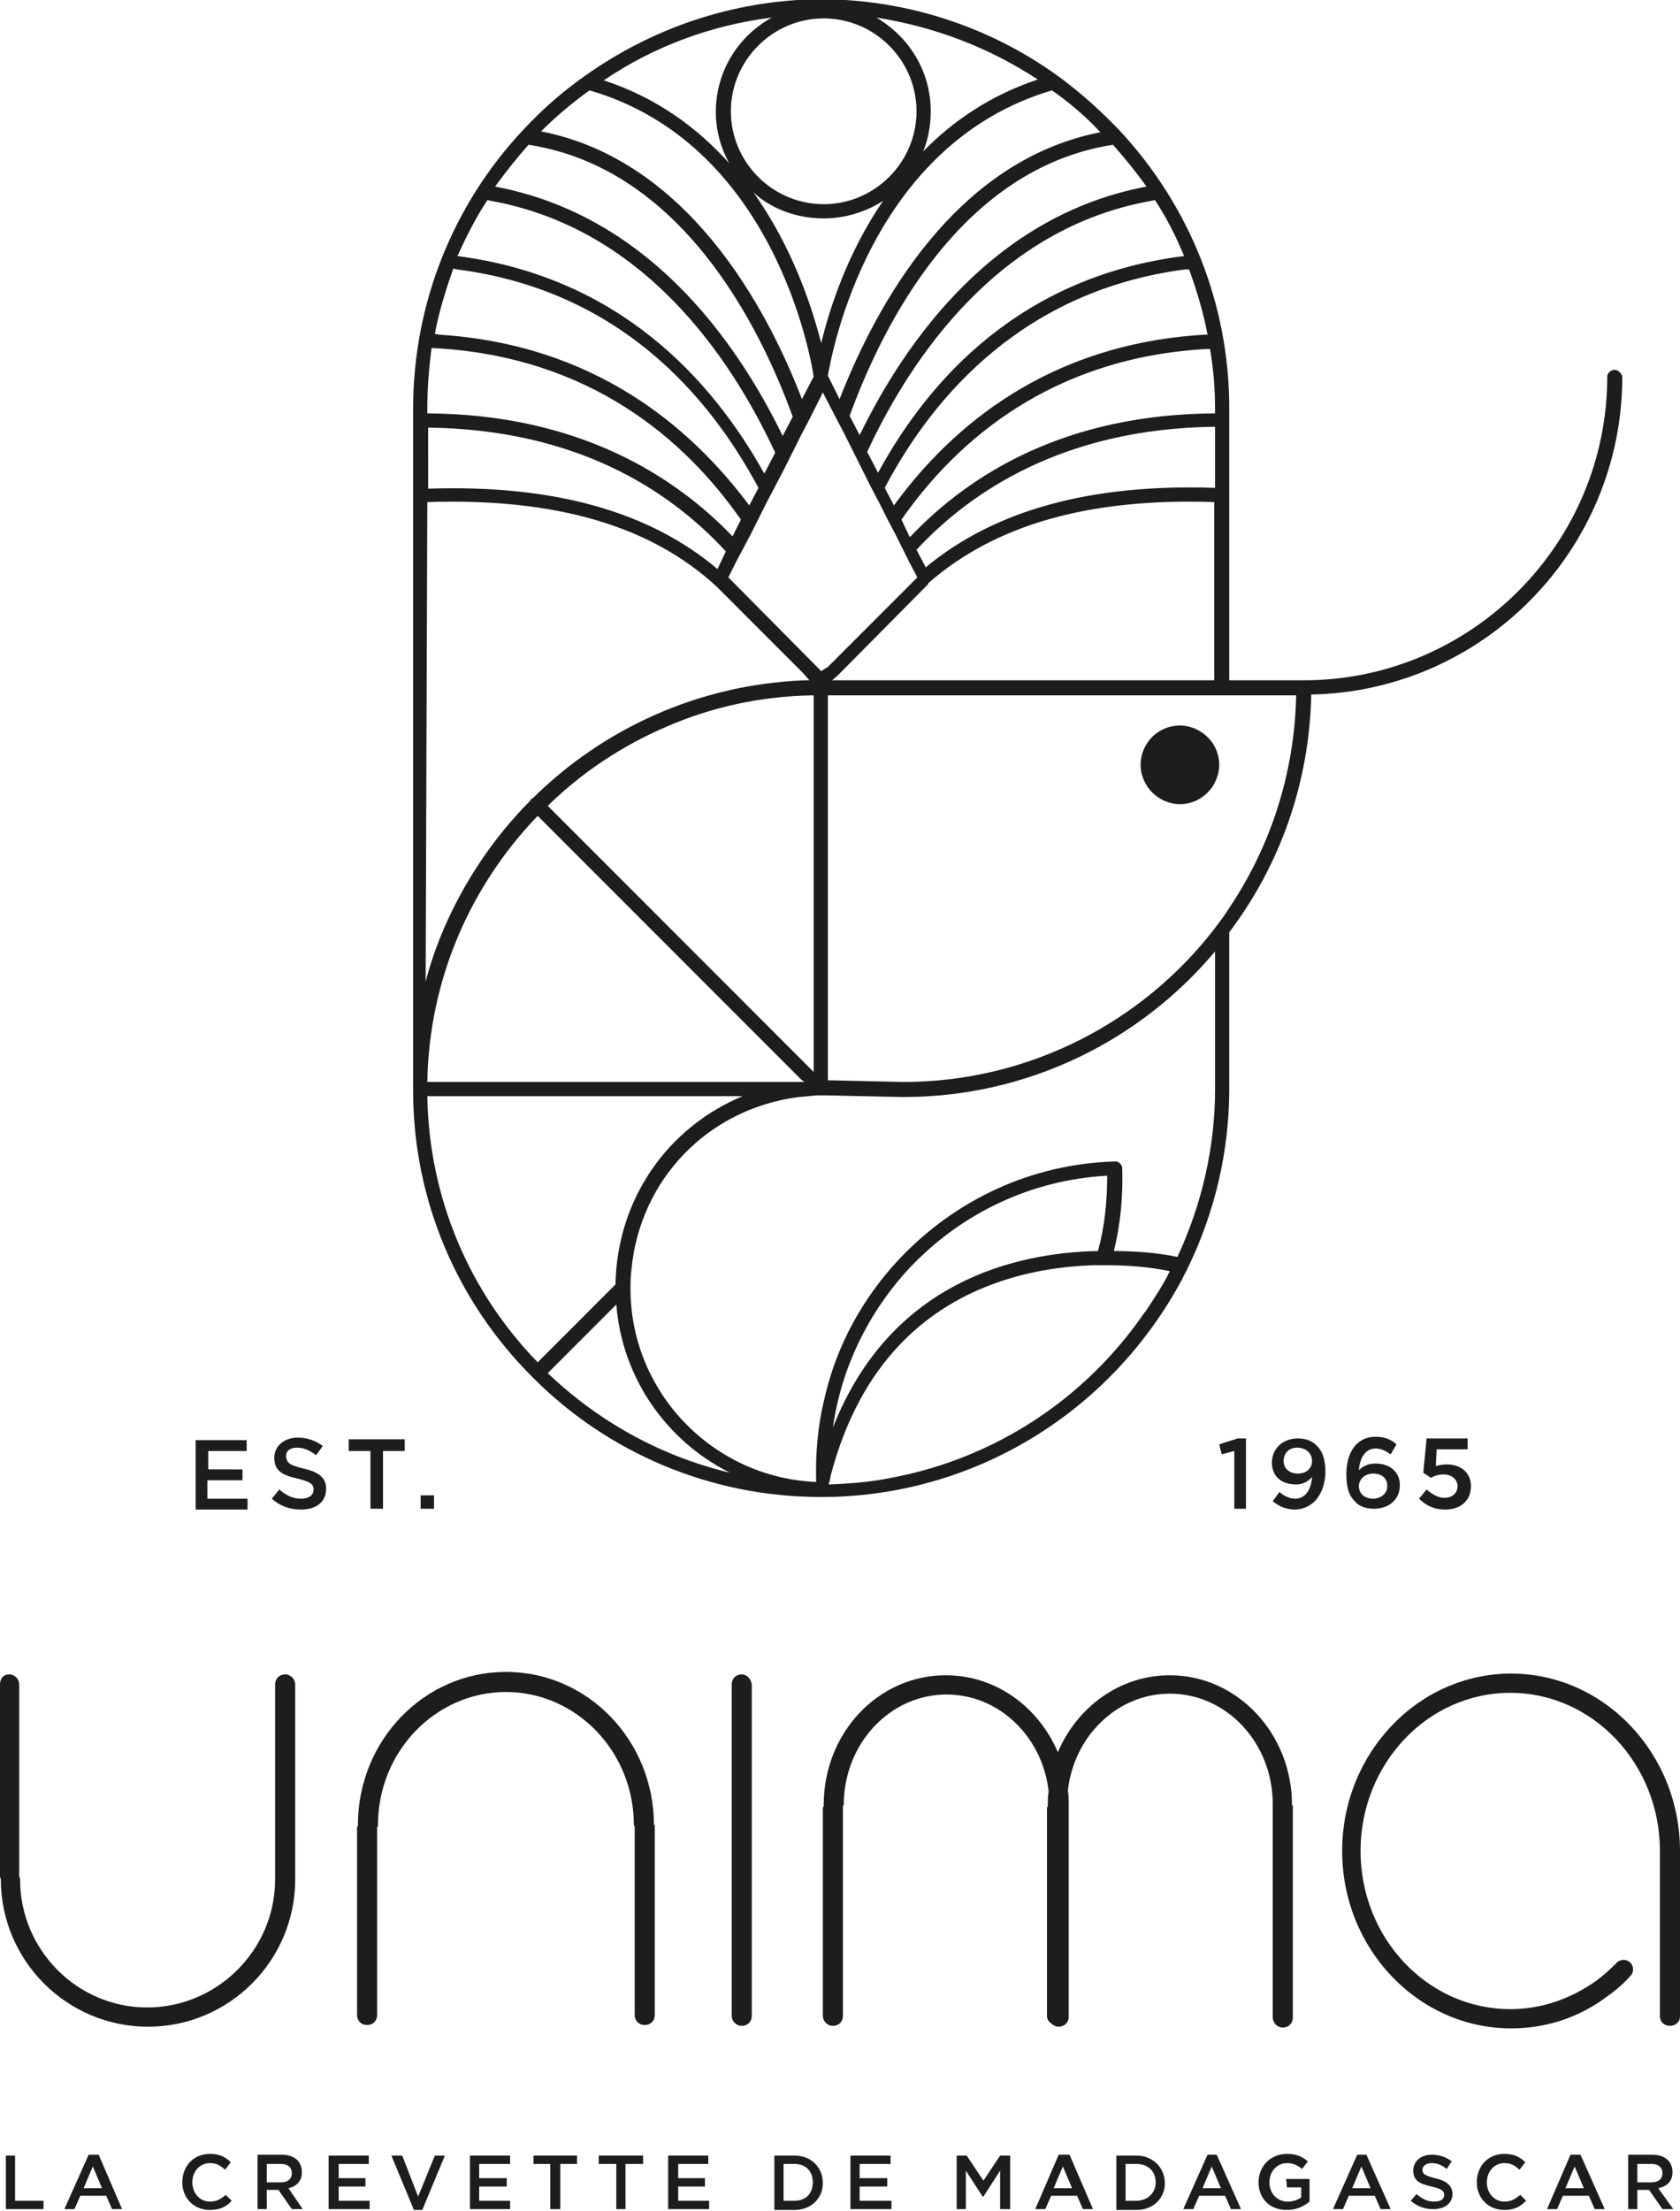 <?xml version="1.0" encoding="utf-8"?>
<!-- Generator: Adobe Illustrator 26.0.1, SVG Export Plug-In . SVG Version: 6.00 Build 0)  -->
<svg version="1.1" id="a" xmlns="http://www.w3.org/2000/svg" xmlns:xlink="http://www.w3.org/1999/xlink" x="0px" y="0px"
	 viewBox="0 0 200.9 264.2" style="enable-background:new 0 0 200.9 264.2;" xml:space="preserve">
<style type="text/css">
	.st0{fill:#1D1D1B;}
</style>
<path class="st0" d="M29.6,173.4h-4.7v2.2H29v1.3h-4.2v2.2h4.8v1.3l-6.2,0l0-8.3l6.1,0V173.4L29.6,173.4z"/>
<path class="st0" d="M36.3,175.5c1.8,0.4,2.7,1.1,2.7,2.4c0,1.6-1.2,2.5-3,2.5c-1.3,0-2.5-0.4-3.5-1.3l0.9-1.1
	c0.8,0.7,1.6,1.1,2.6,1.1c0.9,0,1.5-0.4,1.5-1.1c0-0.6-0.3-0.9-1.9-1.3c-1.8-0.4-2.8-0.9-2.8-2.5c0-1.4,1.2-2.4,2.8-2.4
	c1.2,0,2.2,0.4,3,1l-0.8,1.1c-0.8-0.6-1.5-0.9-2.3-0.9c-0.8,0-1.3,0.4-1.3,1C34.3,174.9,34.7,175.1,36.3,175.5L36.3,175.5z"/>
<path class="st0" d="M45.8,180.3h-1.5l0-6.9h-2.6V172l6.7,0v1.4h-2.6C45.8,173.4,45.8,180.3,45.8,180.3z"/>
<path class="st0" d="M50.3,180.3v-1.6h1.6v1.6H50.3z"/>
<path class="st0" d="M148,171.9h1l0,8.4h-1.4l0-6.9l-1.5,0.4l-0.3-1.2L148,171.9L148,171.9z"/>
<path class="st0" d="M154.9,180.4c-1.1,0-2-0.4-2.7-1l0.8-1.1c0.6,0.5,1.2,0.8,1.9,0.8c1.2,0,1.9-1.1,2-2.6
	c-0.4,0.5-1.1,0.9-1.9,0.9c-1.8,0-2.9-1-2.9-2.6c0-1.6,1.2-2.9,3.1-2.9c1,0,1.7,0.3,2.3,0.9c0.6,0.6,1,1.5,1,3.2
	C158.4,178.5,157.1,180.3,154.9,180.4L154.9,180.4z M155.1,173c-1,0-1.6,0.7-1.6,1.6c0,0.9,0.7,1.5,1.7,1.5c1.1,0,1.7-0.7,1.7-1.5
	C156.9,173.7,156.2,173,155.1,173L155.1,173z"/>
<path class="st0" d="M166.3,173.8c-0.6-0.4-1.1-0.7-1.8-0.7c-1.2,0-1.9,1.1-2,2.6c0.4-0.4,1-0.8,2-0.8c1.6,0,2.9,0.9,2.9,2.6
	s-1.3,2.8-3.1,2.8c-1,0-1.8-0.3-2.3-0.9c-0.6-0.6-1-1.5-1-3.2c0-2.6,1.2-4.5,3.5-4.5c1.1,0,1.8,0.3,2.5,0.9L166.3,173.8L166.3,173.8
	z M164.2,176.1c-1,0-1.7,0.7-1.7,1.5c0,0.9,0.7,1.5,1.7,1.5c1,0,1.7-0.7,1.7-1.5C165.9,176.7,165.3,176.1,164.2,176.1L164.2,176.1z"
	/>
<path class="st0" d="M170.6,171.9h4.9v1.3h-3.7l-0.1,2c0.4-0.1,0.8-0.2,1.3-0.2c1.6,0,2.9,0.9,2.9,2.6c0,1.7-1.2,2.8-3.1,2.8
	c-1.3,0-2.3-0.5-3.1-1.3l0.9-1.1c0.7,0.6,1.4,1,2.1,1c1,0,1.6-0.6,1.6-1.4s-0.7-1.4-1.7-1.4c-0.6,0-1.1,0.2-1.5,0.4l-0.9-0.6
	L170.6,171.9L170.6,171.9z"/>
<g>
	<path class="st0" d="M193.1,44.2c-0.5,0-0.9,0.4-0.9,0.8c0,20-16.3,36.3-36.3,36.3H147V48.8c0-12.4-4.7-24.2-13.2-33.3
		c-0.4-0.4-0.8-0.8-1.2-1.2c-1.9-1.9-4-3.7-6.2-5.3c-8.1-5.8-17.8-9-28-9.1c-0.1,0-0.2,0-0.3,0C87.6,0,77.9,3.4,69.9,9.1
		c-2.7,1.9-5.2,4.1-7.5,6.6c-8.1,8.7-13,20.4-13,33.2v80.7c0,0.2,0,0.4,0,0.6c0,0,0,0.1,0,0.1v0c0,13.3,5.4,25.4,14.2,34.2
		c5.8,5.9,5.8,5.9,0,0c-8.7-8.8,0.1,0.1,0.1,0.1c0,0,0.1,0.1,0.1,0.1c0,0,0,0,0,0c8.8,8.8,21,14.2,34.4,14.2
		c18.1,0,34.6-10,43.2-26.1c0.2-0.5,0.5-0.9,0.7-1.4c3.2-6.6,4.9-13.9,4.9-21.3v-18.7c6-7.9,9.6-17.8,9.8-28.4
		c20.6-0.4,37.2-17.3,37.2-38C193.9,44.6,193.5,44.2,193.1,44.2L193.1,44.2z M98.2,80.2L87.1,69l0.9-1.8l0.9-1.7l0.9-1.7l0.9-1.8
		l0.9-1.8l1-1.9l1.2-2.3l1-2l1-2l1.1-2.1l1.5-3l1.5,2.9l1.1,2.1l1,2l1,2l1.2,2.4l1,1.9l0.9,1.8l0.9,1.7l0.9,1.8l0.8,1.6l1,1.9
		c0,0-0.1,0.1-0.1,0.1l-7.1,7.1l-3.5,3.5L98.2,80.2L98.2,80.2z M65.5,96.3c4.1-4,8.9-7.2,14.3-9.5c5.3-2.3,11.2-3.6,17.3-3.7h0.2v45
		L65.5,96.3L65.5,96.3z M96.2,129.3H51.1c0.2-12.3,5.2-23.5,13.2-31.8L95.8,129L96.2,129.3C96.1,129.2,96.2,129.3,96.2,129.3z
		 M52.6,40l-0.6-0.1c0.5-2.7,1.3-5.2,2.2-7.8l0.5,0.1c19.2,2.5,30,14.9,36,26.1l-1.1,2.1C82.5,50.9,71,41.2,52.6,40z M98.2,41
		c-1.1-4.3-3.4-11.4-8.1-18c2.2,2,5.2,3.1,8.4,3.1c2.6,0,5.1-0.8,7.1-2.1C101.3,30.3,99.2,36.9,98.2,41L98.2,41z M100.2,80.7
		L100.2,80.7L111,69.8c0,0,0,0,0-0.1c8-7,19.2-10.2,34.2-9.7v21.3H99.5L100.2,80.7z M110.7,67.8l-1.1-2.1c6.5-7,17.7-14.5,35.7-14.7
		v7.3C130.3,57.8,118.9,61,110.7,67.8L110.7,67.8z M108.8,64.2l-1-2.1c6.7-9.6,18.1-19.4,36.6-20.4h0.3c0.4,2.3,0.6,4.7,0.6,7.2v0.5
		C127.6,49.5,116.1,56.5,108.8,64.2L108.8,64.2z M142.2,32.2c0.9,2.5,1.7,5.1,2.2,7.8l-0.4,0l0,0c-18.5,1.1-30.1,10.8-37.1,20.4
		l-1.1-2.1c5.9-11.2,16.8-23.6,35.9-26.1C141.8,32.2,142.2,32.2,142.2,32.2z M141.6,30.6C122.3,33,111.2,45.1,105,56.5l-1.3-2.5
		c5.3-11.4,15.8-26.8,34-30l0.4-0.1C139.5,26,140.6,28.2,141.6,30.6L141.6,30.6L141.6,30.6z M133.1,17.3c1.4,1.6,2.8,3.3,4,5
		c-18.1,3.4-28.7,18.2-34.3,29.7l-1.2-2.3C105.6,38.7,115,20.1,133.1,17.3z M131.4,15.6l0.2,0.2c-17.4,3.4-26.8,20.6-31.2,31.9
		l-1.4-2.8c0.5-2.9,5.1-27.7,26.8-34.1C127.8,12.2,129.7,13.8,131.4,15.6L131.4,15.6z M124.1,9.5c-5.7,1.9-10.2,5-13.7,8.6
		c0.6-1.5,0.9-3.1,0.9-4.8c0-4.8-2.6-8.9-6.5-11.2C111.8,3.2,118.3,5.7,124.1,9.5z M98.5,2.2c6.1,0,11.1,5,11.1,11.1
		s-5,11.1-11.1,11.1s-11.1-5-11.1-11.1S92.4,2.2,98.5,2.2z M92.3,2.1c-4,2.2-6.7,6.4-6.7,11.3c0,2.2,0.6,4.3,1.6,6.1
		c-3.8-4.2-8.6-7.8-15-9.9C78.1,5.6,85,3,92.3,2.1L92.3,2.1z M70.5,10.8C92.6,17.2,97,42.9,97.3,45v0l-1.4,2.7
		c-4.3-11.2-13.8-28.6-31.2-32C66.4,14,68.4,12.3,70.5,10.8z M63.2,17.3c18.2,2.8,27.6,21.5,31.6,32.5l-1.2,2.3
		c-5.6-11.5-16.2-26.4-34.4-29.8C60.5,20.5,61.8,18.9,63.2,17.3L63.2,17.3z M58.3,23.9l0.4,0.1c18.3,3.3,28.7,18.7,34,30.1l-1.3,2.5
		c-6.3-11.3-17.4-23.5-36.7-26h0C55.8,28.2,56.9,26,58.3,23.9L58.3,23.9z M51.1,48.8c0-2.4,0.2-4.8,0.5-7.2l0.3,0
		c18.6,1,30,10.9,36.7,20.5l-1,2C80.8,57,69.3,49.5,51.1,49.4C51.1,49.4,51.1,48.8,51.1,48.8z M51.1,51.1
		c17.5,0.2,28.7,7.2,35.7,14.8l-1,2.1c-8.2-6.9-19.6-10.1-34.6-9.6V51.1L51.1,51.1z M51.1,60c15.3-0.5,26.7,2.8,34.6,10.1
		c0,0,0.1,0.1,0.1,0.1l10.2,10.2l0.8,0.9l-0.5,0h-0.1c-12.7,0.5-24.1,5.8-32.5,14.1c-0.1,0-0.1,0.1-0.2,0.1c0,0.1-0.1,0.1-0.1,0.2
		c-2.9,2.9-5.5,6.3-7.6,9.9c-2.1,3.6-3.8,7.5-4.9,11.7L51.1,60L51.1,60z M51.1,131h37.7c-8.9,3.7-15,12.2-15.2,22.5l-9.3,9.3
		C56.3,154.6,51.3,143.4,51.1,131L51.1,131z M65.5,164.1l8.2-8.2c0.7,8.8,6,16.3,13.6,20.1C78.9,174,71.5,169.8,65.5,164.1z
		 M139.8,152.1c-0.8,1.6-1.8,3.1-2.8,4.6c0,0,0,0.1-0.1,0.1c-7.1,10.4-18,17.5-30.3,19.8c-2.4,0.5-4.9,0.7-7.5,0.8
		c0-0.1,0-0.1,0-0.1c0-0.1,0.1-0.2,0.1-0.3c0.1-0.3,0.1-0.6,0.2-0.9c3.4-12.7,11.1-20.7,22.7-23.7c3.1-0.8,6-1.1,8.6-1.2
		c0.3,0,0.6,0,0.9,0c0.3,0,0.6,0,0.9,0c3.7,0,6.4,0.5,7.3,0.7C139.9,151.9,139.9,152,139.8,152.1L139.8,152.1z M99.6,170.6
		c1-7.1,4.2-13.7,9.1-19c6.3-6.7,14.7-10.6,23.7-11.1c0,3.1-0.3,6.1-1.1,9C121.5,149.7,106.5,153.1,99.6,170.6L99.6,170.6z
		 M145.3,130.2c0,6.9-1.6,13.8-4.5,20c0,0-0.1,0-0.1,0c-0.3-0.1-3.3-0.7-7.5-0.7c0.8-3.2,1.1-6.5,1-9.9c0-0.4-0.4-0.8-0.8-0.8h-0.1
		c-9.9,0.3-19,4.5-25.8,11.7c-4.4,4.7-7.5,10.4-8.9,16.6c-0.8,3.2-1.1,6.6-1,10l0,0v0c-12.2-0.5-22-10.5-22.2-22.7
		c0-0.1,0-0.2,0-0.4c0-0.7,0-1.4,0.1-2.2c1-10.9,9.2-19.3,20-20.7c0,0,1.2-0.1,2.2-0.2c0,0,0.1,0,0.1,0h1l9.2,0.2
		c15,0,28.4-6.8,37.3-17.4L145.3,130.2L145.3,130.2z M147,108.5c-0.5,0.8-1.1,1.6-1.7,2.4c-8.6,11.2-22.2,18.4-37.3,18.4l-8.8-0.2
		H99V83.1h56C154.8,92.5,151.9,101.2,147,108.5L147,108.5z"/>
	<path class="st0" d="M141.1,96.1c1.6,0,3-0.8,3.9-2.1c0.5-0.8,0.8-1.7,0.8-2.6s-0.3-1.9-0.8-2.6c-0.8-1.2-2.3-2.1-3.9-2.1
		c-2.6,0-4.7,2.1-4.7,4.7S138.6,96.1,141.1,96.1L141.1,96.1z"/>
</g>
<g>
	<polygon class="st0" points="1.8,257.6 0.7,257.6 0.7,264 5.2,264 5.2,263 1.8,263 	"/>
	<path class="st0" d="M10.6,257.5L7.7,264h1.2l0.7-1.6h3.1l0.7,1.6h1.2l-2.8-6.5H10.6z M10,261.5l1.1-2.6l1.1,2.6H10L10,261.5z"/>
	<path class="st0" d="M25.1,263.1c-1.2,0-2.1-1-2.1-2.3s0.9-2.3,2.1-2.3c0.8,0,1.3,0.3,1.8,0.8l0.7-0.9c-0.6-0.6-1.3-1-2.5-1
		c-2,0-3.3,1.5-3.3,3.4s1.4,3.3,3.3,3.3c1.2,0,2-0.4,2.6-1.1l-0.7-0.7C26.4,262.8,25.9,263.1,25.1,263.1L25.1,263.1L25.1,263.1z"/>
	<path class="st0" d="M36.1,259.6c0-1.3-0.9-2.1-2.4-2.1h-2.9v6.5h1.1v-2.3h1.4l1.6,2.3h1.3l-1.7-2.5
		C35.4,261.3,36.1,260.7,36.1,259.6L36.1,259.6z M31.9,260.8v-2.2h1.7c0.8,0,1.3,0.4,1.3,1.1c0,0.7-0.5,1.1-1.3,1.1L31.9,260.8
		L31.9,260.8z"/>
	<polygon class="st0" points="40.5,261.3 43.7,261.3 43.7,260.3 40.5,260.3 40.5,258.6 44.1,258.6 44.1,257.6 39.3,257.6 39.3,264 
		44.2,264 44.2,263 40.5,263 	"/>
	<polygon class="st0" points="50,262.5 48.1,257.6 46.8,257.6 49.5,264.1 50.5,264.1 53.2,257.6 52,257.6 	"/>
	<polygon class="st0" points="57.3,261.3 60.6,261.3 60.6,260.3 57.3,260.3 57.3,258.6 61,258.6 61,257.6 56.2,257.6 56.2,264 
		61,264 61,263 57.3,263 	"/>
	<polygon class="st0" points="63.8,258.6 65.8,258.6 65.8,264 67,264 67,258.6 69,258.6 69,257.6 63.8,257.6 	"/>
	<polygon class="st0" points="71.6,258.6 73.7,258.6 73.7,264 74.8,264 74.8,258.6 76.9,258.6 76.9,257.6 71.6,257.6 	"/>
	<polygon class="st0" points="81.1,261.3 84.3,261.3 84.3,260.3 81.1,260.3 81.1,258.6 84.7,258.6 84.7,257.6 79.9,257.6 79.9,264 
		84.8,264 84.8,263 81.1,263 	"/>
	<path class="st0" d="M95,257.6h-2.4v6.5H95c2,0,3.4-1.4,3.4-3.2S97.1,257.6,95,257.6L95,257.6z M95,263h-1.3v-4.4H95
		c1.4,0,2.2,0.9,2.2,2.2S96.4,263,95,263L95,263z"/>
	<polygon class="st0" points="102.8,261.3 106.1,261.3 106.1,260.3 102.8,260.3 102.8,258.6 106.5,258.6 106.5,257.6 101.7,257.6 
		101.7,264 106.6,264 106.6,263 102.8,263 	"/>
	<polygon class="st0" points="117.6,260.6 115.6,257.6 114.4,257.6 114.4,264 115.5,264 115.5,259.4 117.5,262.5 117.6,262.5 
		119.6,259.4 119.6,264 120.8,264 120.8,257.6 119.6,257.6 	"/>
	<path class="st0" d="M126.6,257.5l-2.8,6.5h1.2l0.7-1.6h3.1l0.7,1.6h1.2l-2.8-6.5C127.6,257.5,126.6,257.5,126.6,257.5z M126,261.5
		l1.1-2.6l1.1,2.6H126L126,261.5z"/>
	<path class="st0" d="M135.9,257.6h-2.4v6.5h2.4c2,0,3.4-1.4,3.4-3.2S137.9,257.6,135.9,257.6L135.9,257.6z M135.9,263h-1.3v-4.4
		h1.3c1.4,0,2.3,0.9,2.3,2.2S137.2,263,135.9,263L135.9,263z"/>
	<path class="st0" d="M144.4,257.5l-2.9,6.5h1.2l0.7-1.6h3.1l0.7,1.6h1.2l-2.9-6.5H144.4L144.4,257.5z M143.8,261.5l1.1-2.6l1.1,2.6
		H143.8L143.8,261.5z"/>
	<path class="st0" d="M153.9,261.4h1.7v1.2c-0.4,0.3-1,0.5-1.6,0.5c-1.3,0-2.2-1-2.2-2.3c0-1.3,0.9-2.3,2.1-2.3
		c0.8,0,1.3,0.3,1.8,0.7l0.7-0.9c-0.7-0.6-1.4-0.9-2.5-0.9c-2,0-3.4,1.5-3.4,3.4s1.3,3.3,3.4,3.3c1.2,0,2.1-0.5,2.7-1v-2.7h-2.8
		L153.9,261.4L153.9,261.4z"/>
	<path class="st0" d="M162.3,257.5l-2.9,6.5h1.2l0.7-1.6h3.1l0.7,1.6h1.2l-2.9-6.5H162.3L162.3,257.5z M161.7,261.5l1.1-2.6l1.1,2.6
		H161.7L161.7,261.5z"/>
	<path class="st0" d="M171.6,260.3c-1.2-0.3-1.5-0.5-1.5-1c0-0.4,0.4-0.8,1.1-0.8c0.6,0,1.2,0.2,1.8,0.7l0.6-0.9
		c-0.6-0.5-1.4-0.8-2.4-0.8c-1.3,0-2.2,0.8-2.2,1.9c0,1.2,0.8,1.6,2.2,1.9c1.2,0.3,1.5,0.5,1.5,1s-0.4,0.8-1.2,0.8
		c-0.8,0-1.4-0.3-2.1-0.9l-0.7,0.8c0.8,0.7,1.7,1,2.7,1c1.4,0,2.3-0.7,2.3-1.9C173.6,261.1,172.9,260.6,171.6,260.3L171.6,260.3
		L171.6,260.3z"/>
	<path class="st0" d="M179.9,263.1c-1.2,0-2.1-1-2.1-2.3s0.9-2.3,2.1-2.3c0.8,0,1.3,0.3,1.8,0.8l0.7-0.9c-0.6-0.6-1.3-1-2.5-1
		c-2,0-3.3,1.5-3.3,3.4s1.4,3.3,3.3,3.3c1.2,0,1.9-0.4,2.6-1.1l-0.7-0.7C181.2,262.8,180.7,263.1,179.9,263.1L179.9,263.1
		L179.9,263.1z"/>
	<path class="st0" d="M187.8,257.5L185,264h1.2l0.7-1.6h3.1l0.7,1.6h1.2l-2.9-6.5H187.8L187.8,257.5z M187.2,261.5l1.1-2.6l1.1,2.6
		H187.2L187.2,261.5z"/>
	<path class="st0" d="M200,259.6c0-1.3-0.9-2.1-2.4-2.1h-2.9v6.5h1.1v-2.3h1.4l1.6,2.3h1.3l-1.8-2.5
		C199.3,261.3,200,260.7,200,259.6L200,259.6L200,259.6z M195.8,260.8v-2.2h1.7c0.8,0,1.3,0.4,1.3,1.1c0,0.7-0.5,1.1-1.3,1.1
		L195.8,260.8L195.8,260.8z"/>
</g>
<g>
	<path class="st0" d="M180.7,242.4c-11.1,0-20.2-9.5-20.2-21.2s9.1-21.2,20.2-21.2s20.2,9.5,20.2,21.2c0,0.6,0,1.2,0,1.9
		c0,1.3,0,2.7,0,4.1c0,0.9,0,7.4,0,11.3v2.5c0,0.6-0.5,1.1-1.2,1.1s-1.2-0.5-1.2-1.1v-2.5c0-3.9,0-10.3,0-11.3c0-1.4,0-2.8,0-4.1
		c0-0.6,0-1.3,0-1.9c0-10.4-8-18.9-17.9-18.9s-17.9,8.5-17.9,18.9s8,18.9,17.9,18.9c3.7,0,7.2-1.2,10.3-3.4c0.8-0.6,1.6-1.3,2.4-2.1
		c0.4-0.5,1.2-0.5,1.6-0.1c0.5,0.4,0.5,1.2,0.1,1.6c-0.8,0.9-1.7,1.7-2.7,2.4C188.9,241.1,184.9,242.4,180.7,242.4L180.7,242.4z"/>
	<path class="st0" d="M78.3,218.3c0,0.1,0,0.1,0,0.2v22.3c0,0.7-0.5,1.2-1.2,1.2s-1.2-0.5-1.2-1.2v-22.3c0-0.1,0-0.1,0-0.2
		c0-0.1-0.1-0.1-0.1-0.2c0-8.8-6.9-15.9-15.3-15.9s-15.3,7.1-15.3,15.9c0,0.1,0,0.2-0.1,0.3c0,0,0,0.1,0,0.1v22.3
		c0,0.7-0.5,1.2-1.2,1.2s-1.2-0.5-1.2-1.2v-22.3c0-0.1,0-0.2,0.1-0.3c0,0,0-0.1,0-0.1c0-10.1,7.9-18.3,17.7-18.3s17.7,8.2,17.7,18.3
		C78.4,218.1,78.3,218.2,78.3,218.3L78.3,218.3L78.3,218.3z"/>
	<path class="st0" d="M154.5,215.7c0-8.6-6.6-15.5-14.6-15.5c-6,0-11.1,3.8-13.4,9.2c-2.3-5.4-7.4-9.2-13.4-9.2
		c-8.1,0-14.6,6.9-14.6,15.5c0,0,0,0.1,0,0.1c0,0.1-0.1,0.2-0.1,0.2v24.9c0,0.6,0.5,1.2,1.2,1.2s1.2-0.5,1.2-1.2V216
		c0,0,0-0.1,0-0.1c0-0.1,0.1-0.2,0.1-0.2c0-7.3,5.5-13.2,12.3-13.2c6.3,0,11.5,5.1,12.2,11.6c-0.1,0.5-0.1,1.1-0.1,1.6
		c0,0,0,0.1,0,0.1c0,0.1-0.1,0.2-0.1,0.2v24.9c0,0.4,0.2,0.7,0.5,0.9c0.2,0.2,0.5,0.4,0.9,0.4c0.7,0,1.2-0.5,1.2-1.2V216
		c0-0.1,0-0.1,0-0.2c0-0.1,0-0.1,0-0.2c0-0.5,0-1.1-0.1-1.6c0.7-6.5,5.9-11.6,12.2-11.6c6.8,0,12.3,5.9,12.3,13.2c0,0.1,0,0.1,0,0.2
		c0,0.1,0,0.1,0,0.2v25.1c0,0.6,0.5,1.2,1.2,1.2s1.2-0.5,1.2-1.2V216c0-0.1,0-0.1,0-0.2C154.5,215.8,154.5,215.7,154.5,215.7
		L154.5,215.7L154.5,215.7z"/>
	<path class="st0" d="M35.3,224.4c0-0.1,0-0.1,0-0.2v-22.9c0-0.6-0.5-1.2-1.2-1.2s-1.2,0.5-1.2,1.2v22.9c0,0.1,0,0.1,0,0.2
		c0,0.1,0,0.1,0,0.2c0,8.4-6.9,15.3-15.3,15.3S2.4,233,2.4,224.6c0-0.1,0-0.2-0.1-0.3c0,0,0-0.1,0-0.1v-22.9c0-0.6-0.5-1.2-1.2-1.2
		S0,200.6,0,201.3v22.9c0,0.1,0,0.2,0.1,0.3c0,0,0,0.1,0,0.1c0,9.7,7.9,17.6,17.6,17.6s17.6-7.9,17.6-17.6
		C35.3,224.5,35.3,224.5,35.3,224.4L35.3,224.4L35.3,224.4z"/>
	<path class="st0" d="M88.7,200.1c-0.7,0-1.2,0.5-1.2,1.2v39.6c0,0.6,0.5,1.2,1.2,1.2s1.2-0.5,1.2-1.2v-39.6
		C89.8,200.6,89.3,200.1,88.7,200.1L88.7,200.1z"/>
</g>
</svg>

